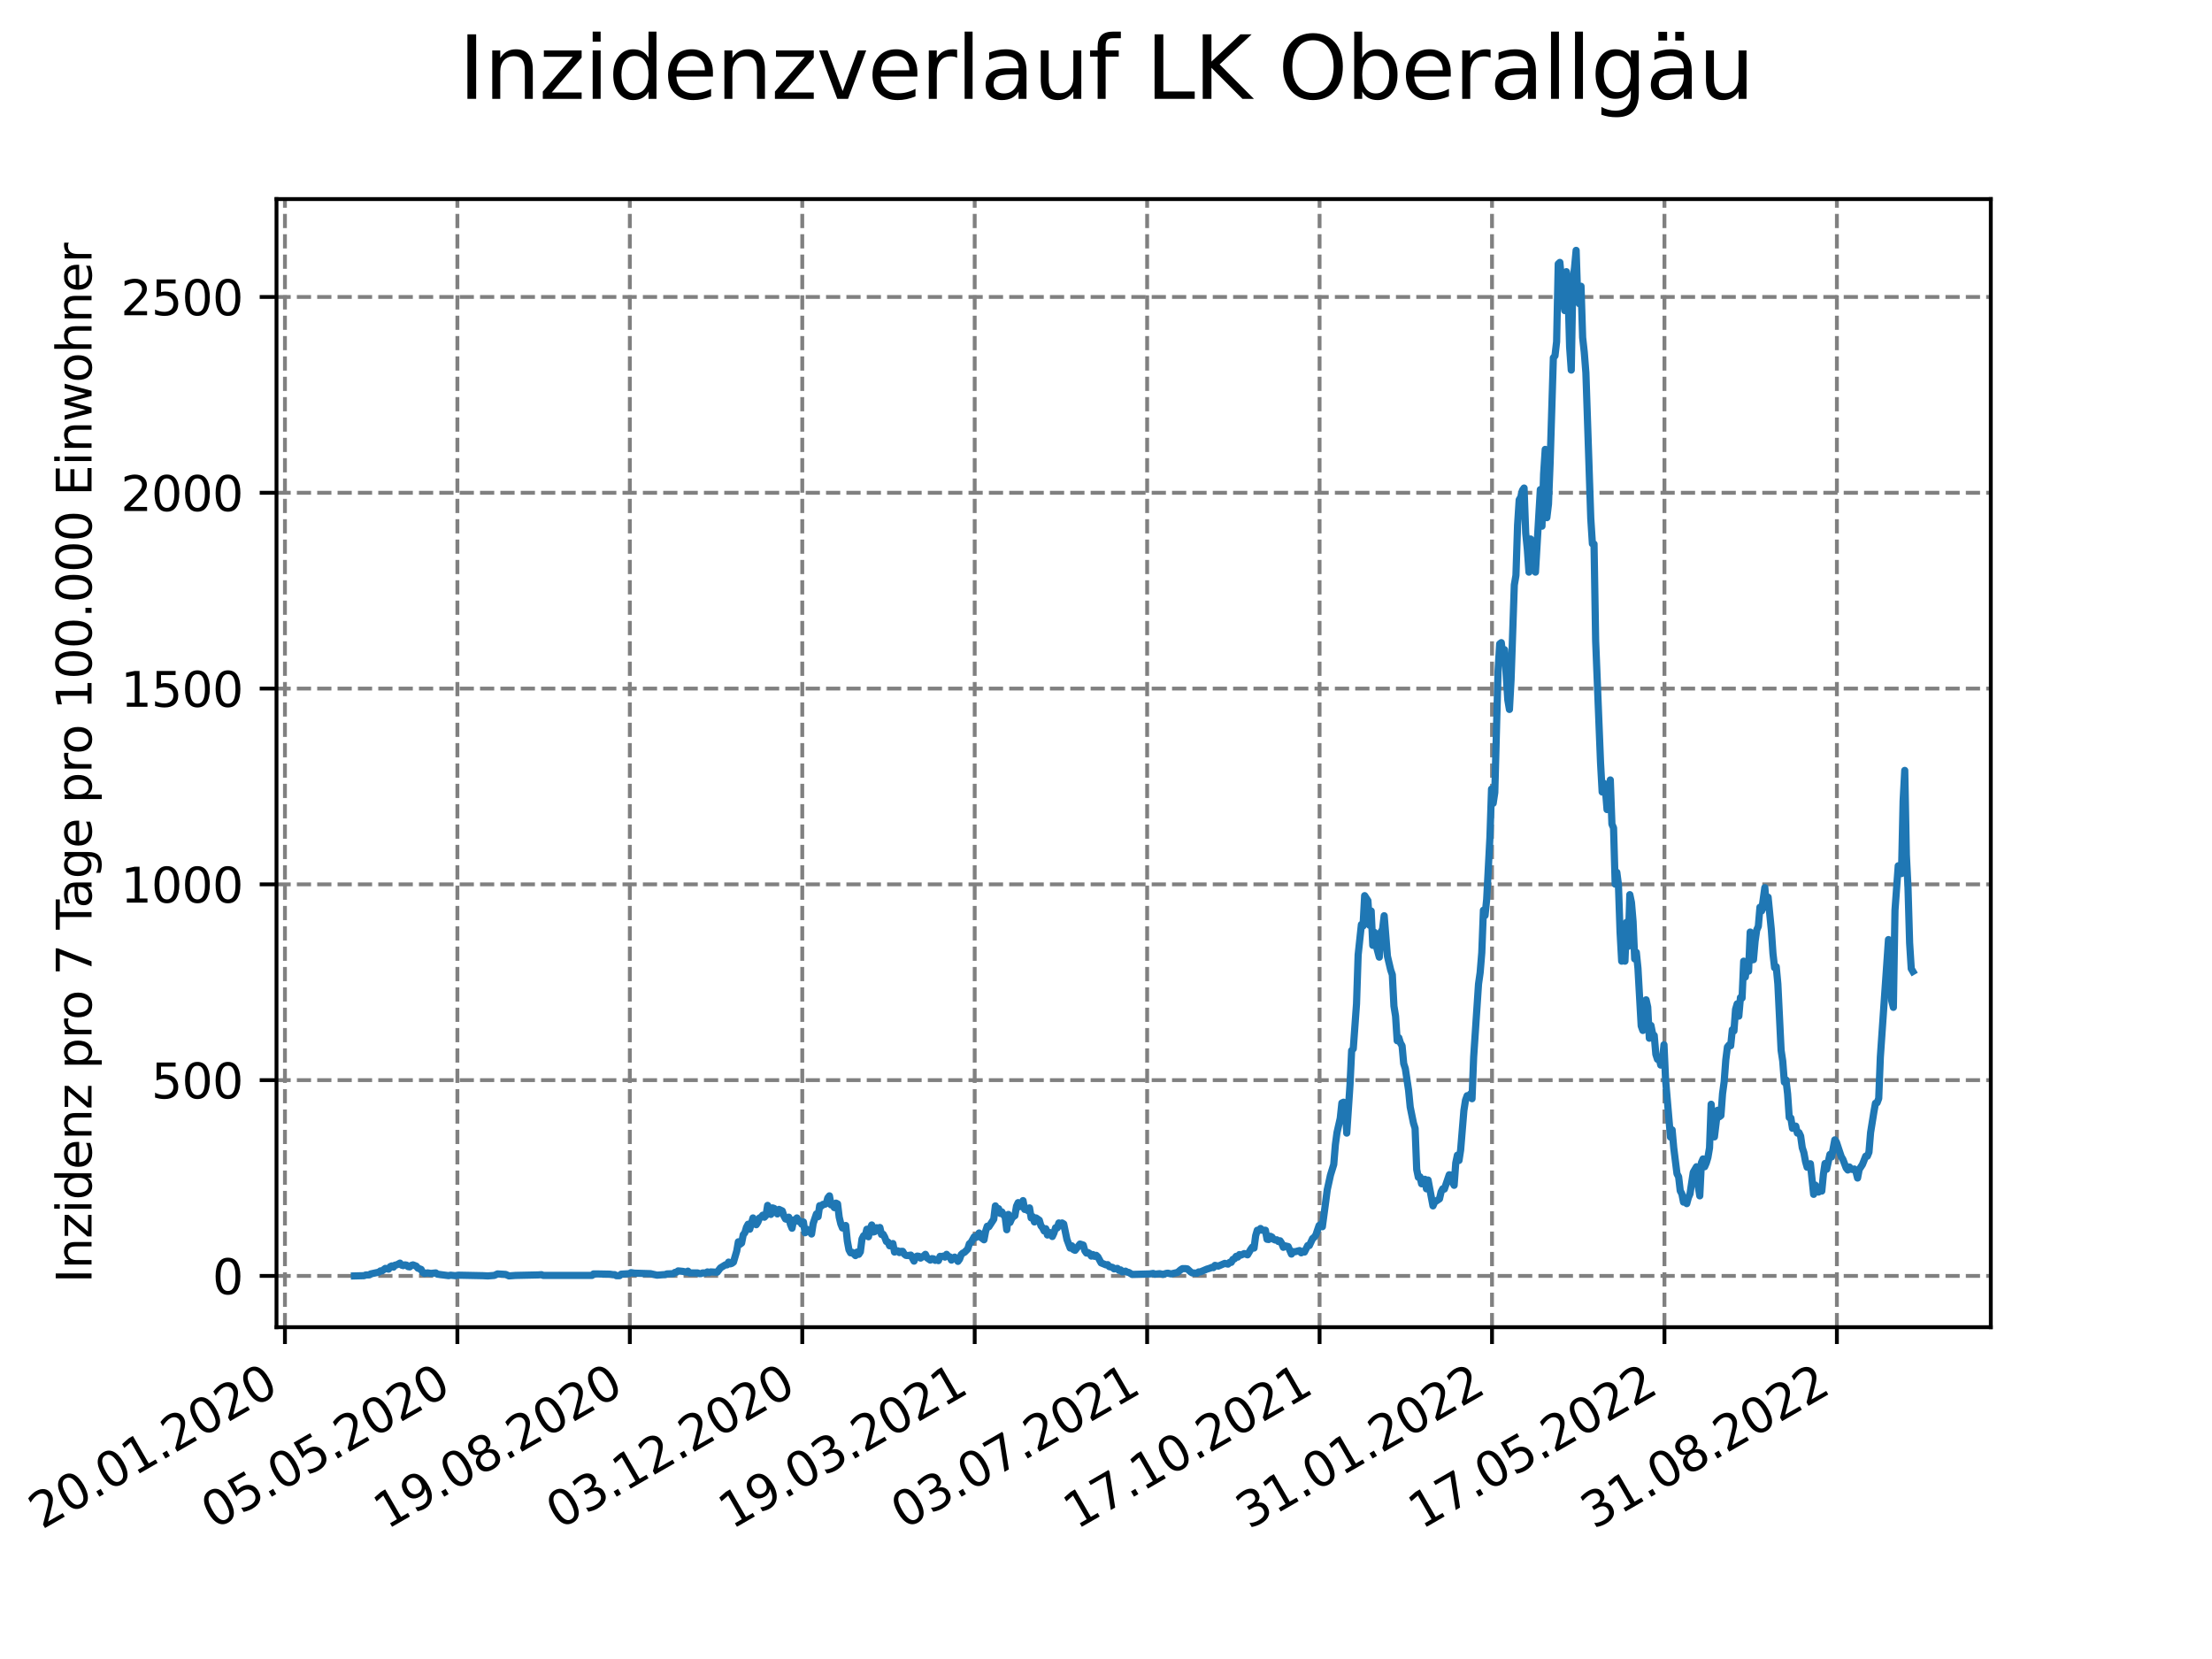 <?xml version="1.0" encoding="utf-8" standalone="no"?>
<!DOCTYPE svg PUBLIC "-//W3C//DTD SVG 1.1//EN"
  "http://www.w3.org/Graphics/SVG/1.1/DTD/svg11.dtd">
<svg xmlns:xlink="http://www.w3.org/1999/xlink" width="460.8pt" height="345.6pt" viewBox="0 0 460.8 345.6" xmlns="http://www.w3.org/2000/svg" version="1.1">
 <defs>
  <style type="text/css">*{stroke-linejoin: round; stroke-linecap: butt}</style>
 </defs>
 <g id="figure_1">
  <g id="patch_1">
   <path d="M 0 345.6 
L 460.8 345.6 
L 460.8 0 
L 0 0 
z
" style="fill: #ffffff"/>
  </g>
  <g id="axes_1">
   <g id="patch_2">
    <path d="M 57.6 276.48 
L 414.72 276.48 
L 414.72 41.472 
L 57.6 41.472 
z
" style="fill: #ffffff"/>
   </g>
   <g id="matplotlib.axis_1">
    <g id="xtick_1">
     <g id="line2d_1">
      <path d="M 59.359 276.48 
L 59.359 41.472 
" clip-path="url(#pd1a5f0c4fb)" style="fill: none; stroke-dasharray: 2.96,1.28; stroke-dashoffset: 0; stroke: #808080; stroke-width: 0.8"/>
     </g>
     <g id="line2d_2">
      <defs>
       <path id="mf4a4891303" d="M 0 0 
L 0 3.5 
" style="stroke: #000000; stroke-width: 0.8"/>
      </defs>
      <g>
       <use xlink:href="#mf4a4891303" x="59.359" y="276.48" style="stroke: #000000; stroke-width: 0.8"/>
      </g>
     </g>
     <g id="text_1">
      <!-- 20.01.2020 -->
      <g transform="translate(8.734 318.689) rotate(-30) scale(0.1 -0.1)">
       <defs>
        <path id="DejaVuSans-32" d="M 1228 531 
L 3431 531 
L 3431 0 
L 469 0 
L 469 531 
Q 828 903 1448 1529 
Q 2069 2156 2228 2338 
Q 2531 2678 2651 2914 
Q 2772 3150 2772 3378 
Q 2772 3750 2511 3984 
Q 2250 4219 1831 4219 
Q 1534 4219 1204 4116 
Q 875 4013 500 3803 
L 500 4441 
Q 881 4594 1212 4672 
Q 1544 4750 1819 4750 
Q 2544 4750 2975 4387 
Q 3406 4025 3406 3419 
Q 3406 3131 3298 2873 
Q 3191 2616 2906 2266 
Q 2828 2175 2409 1742 
Q 1991 1309 1228 531 
z
" transform="scale(0.016)"/>
        <path id="DejaVuSans-30" d="M 2034 4250 
Q 1547 4250 1301 3770 
Q 1056 3291 1056 2328 
Q 1056 1369 1301 889 
Q 1547 409 2034 409 
Q 2525 409 2770 889 
Q 3016 1369 3016 2328 
Q 3016 3291 2770 3770 
Q 2525 4250 2034 4250 
z
M 2034 4750 
Q 2819 4750 3233 4129 
Q 3647 3509 3647 2328 
Q 3647 1150 3233 529 
Q 2819 -91 2034 -91 
Q 1250 -91 836 529 
Q 422 1150 422 2328 
Q 422 3509 836 4129 
Q 1250 4750 2034 4750 
z
" transform="scale(0.016)"/>
        <path id="DejaVuSans-2e" d="M 684 794 
L 1344 794 
L 1344 0 
L 684 0 
L 684 794 
z
" transform="scale(0.016)"/>
        <path id="DejaVuSans-31" d="M 794 531 
L 1825 531 
L 1825 4091 
L 703 3866 
L 703 4441 
L 1819 4666 
L 2450 4666 
L 2450 531 
L 3481 531 
L 3481 0 
L 794 0 
L 794 531 
z
" transform="scale(0.016)"/>
       </defs>
       <use xlink:href="#DejaVuSans-32"/>
       <use xlink:href="#DejaVuSans-30" x="63.623"/>
       <use xlink:href="#DejaVuSans-2e" x="127.246"/>
       <use xlink:href="#DejaVuSans-30" x="159.033"/>
       <use xlink:href="#DejaVuSans-31" x="222.656"/>
       <use xlink:href="#DejaVuSans-2e" x="286.279"/>
       <use xlink:href="#DejaVuSans-32" x="318.066"/>
       <use xlink:href="#DejaVuSans-30" x="381.689"/>
       <use xlink:href="#DejaVuSans-32" x="445.312"/>
       <use xlink:href="#DejaVuSans-30" x="508.936"/>
      </g>
     </g>
    </g>
    <g id="xtick_2">
     <g id="line2d_3">
      <path d="M 95.282 276.48 
L 95.282 41.472 
" clip-path="url(#pd1a5f0c4fb)" style="fill: none; stroke-dasharray: 2.96,1.28; stroke-dashoffset: 0; stroke: #808080; stroke-width: 0.8"/>
     </g>
     <g id="line2d_4">
      <g>
       <use xlink:href="#mf4a4891303" x="95.282" y="276.48" style="stroke: #000000; stroke-width: 0.8"/>
      </g>
     </g>
     <g id="text_2">
      <!-- 05.05.2020 -->
      <g transform="translate(44.656 318.689) rotate(-30) scale(0.1 -0.1)">
       <defs>
        <path id="DejaVuSans-35" d="M 691 4666 
L 3169 4666 
L 3169 4134 
L 1269 4134 
L 1269 2991 
Q 1406 3038 1543 3061 
Q 1681 3084 1819 3084 
Q 2600 3084 3056 2656 
Q 3513 2228 3513 1497 
Q 3513 744 3044 326 
Q 2575 -91 1722 -91 
Q 1428 -91 1123 -41 
Q 819 9 494 109 
L 494 744 
Q 775 591 1075 516 
Q 1375 441 1709 441 
Q 2250 441 2565 725 
Q 2881 1009 2881 1497 
Q 2881 1984 2565 2268 
Q 2250 2553 1709 2553 
Q 1456 2553 1204 2497 
Q 953 2441 691 2322 
L 691 4666 
z
" transform="scale(0.016)"/>
       </defs>
       <use xlink:href="#DejaVuSans-30"/>
       <use xlink:href="#DejaVuSans-35" x="63.623"/>
       <use xlink:href="#DejaVuSans-2e" x="127.246"/>
       <use xlink:href="#DejaVuSans-30" x="159.033"/>
       <use xlink:href="#DejaVuSans-35" x="222.656"/>
       <use xlink:href="#DejaVuSans-2e" x="286.279"/>
       <use xlink:href="#DejaVuSans-32" x="318.066"/>
       <use xlink:href="#DejaVuSans-30" x="381.689"/>
       <use xlink:href="#DejaVuSans-32" x="445.312"/>
       <use xlink:href="#DejaVuSans-30" x="508.936"/>
      </g>
     </g>
    </g>
    <g id="xtick_3">
     <g id="line2d_5">
      <path d="M 131.204 276.48 
L 131.204 41.472 
" clip-path="url(#pd1a5f0c4fb)" style="fill: none; stroke-dasharray: 2.96,1.28; stroke-dashoffset: 0; stroke: #808080; stroke-width: 0.8"/>
     </g>
     <g id="line2d_6">
      <g>
       <use xlink:href="#mf4a4891303" x="131.204" y="276.48" style="stroke: #000000; stroke-width: 0.8"/>
      </g>
     </g>
     <g id="text_3">
      <!-- 19.08.2020 -->
      <g transform="translate(80.578 318.689) rotate(-30) scale(0.1 -0.1)">
       <defs>
        <path id="DejaVuSans-39" d="M 703 97 
L 703 672 
Q 941 559 1184 500 
Q 1428 441 1663 441 
Q 2288 441 2617 861 
Q 2947 1281 2994 2138 
Q 2813 1869 2534 1725 
Q 2256 1581 1919 1581 
Q 1219 1581 811 2004 
Q 403 2428 403 3163 
Q 403 3881 828 4315 
Q 1253 4750 1959 4750 
Q 2769 4750 3195 4129 
Q 3622 3509 3622 2328 
Q 3622 1225 3098 567 
Q 2575 -91 1691 -91 
Q 1453 -91 1209 -44 
Q 966 3 703 97 
z
M 1959 2075 
Q 2384 2075 2632 2365 
Q 2881 2656 2881 3163 
Q 2881 3666 2632 3958 
Q 2384 4250 1959 4250 
Q 1534 4250 1286 3958 
Q 1038 3666 1038 3163 
Q 1038 2656 1286 2365 
Q 1534 2075 1959 2075 
z
" transform="scale(0.016)"/>
        <path id="DejaVuSans-38" d="M 2034 2216 
Q 1584 2216 1326 1975 
Q 1069 1734 1069 1313 
Q 1069 891 1326 650 
Q 1584 409 2034 409 
Q 2484 409 2743 651 
Q 3003 894 3003 1313 
Q 3003 1734 2745 1975 
Q 2488 2216 2034 2216 
z
M 1403 2484 
Q 997 2584 770 2862 
Q 544 3141 544 3541 
Q 544 4100 942 4425 
Q 1341 4750 2034 4750 
Q 2731 4750 3128 4425 
Q 3525 4100 3525 3541 
Q 3525 3141 3298 2862 
Q 3072 2584 2669 2484 
Q 3125 2378 3379 2068 
Q 3634 1759 3634 1313 
Q 3634 634 3220 271 
Q 2806 -91 2034 -91 
Q 1263 -91 848 271 
Q 434 634 434 1313 
Q 434 1759 690 2068 
Q 947 2378 1403 2484 
z
M 1172 3481 
Q 1172 3119 1398 2916 
Q 1625 2713 2034 2713 
Q 2441 2713 2670 2916 
Q 2900 3119 2900 3481 
Q 2900 3844 2670 4047 
Q 2441 4250 2034 4250 
Q 1625 4250 1398 4047 
Q 1172 3844 1172 3481 
z
" transform="scale(0.016)"/>
       </defs>
       <use xlink:href="#DejaVuSans-31"/>
       <use xlink:href="#DejaVuSans-39" x="63.623"/>
       <use xlink:href="#DejaVuSans-2e" x="127.246"/>
       <use xlink:href="#DejaVuSans-30" x="159.033"/>
       <use xlink:href="#DejaVuSans-38" x="222.656"/>
       <use xlink:href="#DejaVuSans-2e" x="286.279"/>
       <use xlink:href="#DejaVuSans-32" x="318.066"/>
       <use xlink:href="#DejaVuSans-30" x="381.689"/>
       <use xlink:href="#DejaVuSans-32" x="445.312"/>
       <use xlink:href="#DejaVuSans-30" x="508.936"/>
      </g>
     </g>
    </g>
    <g id="xtick_4">
     <g id="line2d_7">
      <path d="M 167.126 276.48 
L 167.126 41.472 
" clip-path="url(#pd1a5f0c4fb)" style="fill: none; stroke-dasharray: 2.96,1.28; stroke-dashoffset: 0; stroke: #808080; stroke-width: 0.8"/>
     </g>
     <g id="line2d_8">
      <g>
       <use xlink:href="#mf4a4891303" x="167.126" y="276.48" style="stroke: #000000; stroke-width: 0.8"/>
      </g>
     </g>
     <g id="text_4">
      <!-- 03.12.2020 -->
      <g transform="translate(116.501 318.689) rotate(-30) scale(0.1 -0.1)">
       <defs>
        <path id="DejaVuSans-33" d="M 2597 2516 
Q 3050 2419 3304 2112 
Q 3559 1806 3559 1356 
Q 3559 666 3084 287 
Q 2609 -91 1734 -91 
Q 1441 -91 1130 -33 
Q 819 25 488 141 
L 488 750 
Q 750 597 1062 519 
Q 1375 441 1716 441 
Q 2309 441 2620 675 
Q 2931 909 2931 1356 
Q 2931 1769 2642 2001 
Q 2353 2234 1838 2234 
L 1294 2234 
L 1294 2753 
L 1863 2753 
Q 2328 2753 2575 2939 
Q 2822 3125 2822 3475 
Q 2822 3834 2567 4026 
Q 2313 4219 1838 4219 
Q 1578 4219 1281 4162 
Q 984 4106 628 3988 
L 628 4550 
Q 988 4650 1302 4700 
Q 1616 4750 1894 4750 
Q 2613 4750 3031 4423 
Q 3450 4097 3450 3541 
Q 3450 3153 3228 2886 
Q 3006 2619 2597 2516 
z
" transform="scale(0.016)"/>
       </defs>
       <use xlink:href="#DejaVuSans-30"/>
       <use xlink:href="#DejaVuSans-33" x="63.623"/>
       <use xlink:href="#DejaVuSans-2e" x="127.246"/>
       <use xlink:href="#DejaVuSans-31" x="159.033"/>
       <use xlink:href="#DejaVuSans-32" x="222.656"/>
       <use xlink:href="#DejaVuSans-2e" x="286.279"/>
       <use xlink:href="#DejaVuSans-32" x="318.066"/>
       <use xlink:href="#DejaVuSans-30" x="381.689"/>
       <use xlink:href="#DejaVuSans-32" x="445.312"/>
       <use xlink:href="#DejaVuSans-30" x="508.936"/>
      </g>
     </g>
    </g>
    <g id="xtick_5">
     <g id="line2d_9">
      <path d="M 203.048 276.48 
L 203.048 41.472 
" clip-path="url(#pd1a5f0c4fb)" style="fill: none; stroke-dasharray: 2.96,1.28; stroke-dashoffset: 0; stroke: #808080; stroke-width: 0.8"/>
     </g>
     <g id="line2d_10">
      <g>
       <use xlink:href="#mf4a4891303" x="203.048" y="276.48" style="stroke: #000000; stroke-width: 0.8"/>
      </g>
     </g>
     <g id="text_5">
      <!-- 19.03.2021 -->
      <g transform="translate(152.423 318.689) rotate(-30) scale(0.1 -0.1)">
       <use xlink:href="#DejaVuSans-31"/>
       <use xlink:href="#DejaVuSans-39" x="63.623"/>
       <use xlink:href="#DejaVuSans-2e" x="127.246"/>
       <use xlink:href="#DejaVuSans-30" x="159.033"/>
       <use xlink:href="#DejaVuSans-33" x="222.656"/>
       <use xlink:href="#DejaVuSans-2e" x="286.279"/>
       <use xlink:href="#DejaVuSans-32" x="318.066"/>
       <use xlink:href="#DejaVuSans-30" x="381.689"/>
       <use xlink:href="#DejaVuSans-32" x="445.312"/>
       <use xlink:href="#DejaVuSans-31" x="508.936"/>
      </g>
     </g>
    </g>
    <g id="xtick_6">
     <g id="line2d_11">
      <path d="M 238.97 276.48 
L 238.97 41.472 
" clip-path="url(#pd1a5f0c4fb)" style="fill: none; stroke-dasharray: 2.96,1.28; stroke-dashoffset: 0; stroke: #808080; stroke-width: 0.8"/>
     </g>
     <g id="line2d_12">
      <g>
       <use xlink:href="#mf4a4891303" x="238.97" y="276.48" style="stroke: #000000; stroke-width: 0.8"/>
      </g>
     </g>
     <g id="text_6">
      <!-- 03.07.2021 -->
      <g transform="translate(188.345 318.689) rotate(-30) scale(0.1 -0.1)">
       <defs>
        <path id="DejaVuSans-37" d="M 525 4666 
L 3525 4666 
L 3525 4397 
L 1831 0 
L 1172 0 
L 2766 4134 
L 525 4134 
L 525 4666 
z
" transform="scale(0.016)"/>
       </defs>
       <use xlink:href="#DejaVuSans-30"/>
       <use xlink:href="#DejaVuSans-33" x="63.623"/>
       <use xlink:href="#DejaVuSans-2e" x="127.246"/>
       <use xlink:href="#DejaVuSans-30" x="159.033"/>
       <use xlink:href="#DejaVuSans-37" x="222.656"/>
       <use xlink:href="#DejaVuSans-2e" x="286.279"/>
       <use xlink:href="#DejaVuSans-32" x="318.066"/>
       <use xlink:href="#DejaVuSans-30" x="381.689"/>
       <use xlink:href="#DejaVuSans-32" x="445.312"/>
       <use xlink:href="#DejaVuSans-31" x="508.936"/>
      </g>
     </g>
    </g>
    <g id="xtick_7">
     <g id="line2d_13">
      <path d="M 274.892 276.48 
L 274.892 41.472 
" clip-path="url(#pd1a5f0c4fb)" style="fill: none; stroke-dasharray: 2.96,1.28; stroke-dashoffset: 0; stroke: #808080; stroke-width: 0.8"/>
     </g>
     <g id="line2d_14">
      <g>
       <use xlink:href="#mf4a4891303" x="274.892" y="276.48" style="stroke: #000000; stroke-width: 0.8"/>
      </g>
     </g>
     <g id="text_7">
      <!-- 17.10.2021 -->
      <g transform="translate(224.267 318.689) rotate(-30) scale(0.1 -0.1)">
       <use xlink:href="#DejaVuSans-31"/>
       <use xlink:href="#DejaVuSans-37" x="63.623"/>
       <use xlink:href="#DejaVuSans-2e" x="127.246"/>
       <use xlink:href="#DejaVuSans-31" x="159.033"/>
       <use xlink:href="#DejaVuSans-30" x="222.656"/>
       <use xlink:href="#DejaVuSans-2e" x="286.279"/>
       <use xlink:href="#DejaVuSans-32" x="318.066"/>
       <use xlink:href="#DejaVuSans-30" x="381.689"/>
       <use xlink:href="#DejaVuSans-32" x="445.312"/>
       <use xlink:href="#DejaVuSans-31" x="508.936"/>
      </g>
     </g>
    </g>
    <g id="xtick_8">
     <g id="line2d_15">
      <path d="M 310.814 276.48 
L 310.814 41.472 
" clip-path="url(#pd1a5f0c4fb)" style="fill: none; stroke-dasharray: 2.96,1.28; stroke-dashoffset: 0; stroke: #808080; stroke-width: 0.8"/>
     </g>
     <g id="line2d_16">
      <g>
       <use xlink:href="#mf4a4891303" x="310.814" y="276.48" style="stroke: #000000; stroke-width: 0.8"/>
      </g>
     </g>
     <g id="text_8">
      <!-- 31.01.2022 -->
      <g transform="translate(260.189 318.689) rotate(-30) scale(0.1 -0.1)">
       <use xlink:href="#DejaVuSans-33"/>
       <use xlink:href="#DejaVuSans-31" x="63.623"/>
       <use xlink:href="#DejaVuSans-2e" x="127.246"/>
       <use xlink:href="#DejaVuSans-30" x="159.033"/>
       <use xlink:href="#DejaVuSans-31" x="222.656"/>
       <use xlink:href="#DejaVuSans-2e" x="286.279"/>
       <use xlink:href="#DejaVuSans-32" x="318.066"/>
       <use xlink:href="#DejaVuSans-30" x="381.689"/>
       <use xlink:href="#DejaVuSans-32" x="445.312"/>
       <use xlink:href="#DejaVuSans-32" x="508.936"/>
      </g>
     </g>
    </g>
    <g id="xtick_9">
     <g id="line2d_17">
      <path d="M 346.736 276.48 
L 346.736 41.472 
" clip-path="url(#pd1a5f0c4fb)" style="fill: none; stroke-dasharray: 2.96,1.28; stroke-dashoffset: 0; stroke: #808080; stroke-width: 0.8"/>
     </g>
     <g id="line2d_18">
      <g>
       <use xlink:href="#mf4a4891303" x="346.736" y="276.48" style="stroke: #000000; stroke-width: 0.8"/>
      </g>
     </g>
     <g id="text_9">
      <!-- 17.05.2022 -->
      <g transform="translate(296.111 318.689) rotate(-30) scale(0.1 -0.1)">
       <use xlink:href="#DejaVuSans-31"/>
       <use xlink:href="#DejaVuSans-37" x="63.623"/>
       <use xlink:href="#DejaVuSans-2e" x="127.246"/>
       <use xlink:href="#DejaVuSans-30" x="159.033"/>
       <use xlink:href="#DejaVuSans-35" x="222.656"/>
       <use xlink:href="#DejaVuSans-2e" x="286.279"/>
       <use xlink:href="#DejaVuSans-32" x="318.066"/>
       <use xlink:href="#DejaVuSans-30" x="381.689"/>
       <use xlink:href="#DejaVuSans-32" x="445.312"/>
       <use xlink:href="#DejaVuSans-32" x="508.936"/>
      </g>
     </g>
    </g>
    <g id="xtick_10">
     <g id="line2d_19">
      <path d="M 382.658 276.48 
L 382.658 41.472 
" clip-path="url(#pd1a5f0c4fb)" style="fill: none; stroke-dasharray: 2.96,1.28; stroke-dashoffset: 0; stroke: #808080; stroke-width: 0.8"/>
     </g>
     <g id="line2d_20">
      <g>
       <use xlink:href="#mf4a4891303" x="382.658" y="276.48" style="stroke: #000000; stroke-width: 0.8"/>
      </g>
     </g>
     <g id="text_10">
      <!-- 31.08.2022 -->
      <g transform="translate(332.033 318.689) rotate(-30) scale(0.1 -0.1)">
       <use xlink:href="#DejaVuSans-33"/>
       <use xlink:href="#DejaVuSans-31" x="63.623"/>
       <use xlink:href="#DejaVuSans-2e" x="127.246"/>
       <use xlink:href="#DejaVuSans-30" x="159.033"/>
       <use xlink:href="#DejaVuSans-38" x="222.656"/>
       <use xlink:href="#DejaVuSans-2e" x="286.279"/>
       <use xlink:href="#DejaVuSans-32" x="318.066"/>
       <use xlink:href="#DejaVuSans-30" x="381.689"/>
       <use xlink:href="#DejaVuSans-32" x="445.312"/>
       <use xlink:href="#DejaVuSans-32" x="508.936"/>
      </g>
     </g>
    </g>
   </g>
   <g id="matplotlib.axis_2">
    <g id="ytick_1">
     <g id="line2d_21">
      <path d="M 57.6 265.798 
L 414.72 265.798 
" clip-path="url(#pd1a5f0c4fb)" style="fill: none; stroke-dasharray: 2.96,1.28; stroke-dashoffset: 0; stroke: #808080; stroke-width: 0.8"/>
     </g>
     <g id="line2d_22">
      <defs>
       <path id="m0db01fbaff" d="M 0 0 
L -3.5 0 
" style="stroke: #000000; stroke-width: 0.8"/>
      </defs>
      <g>
       <use xlink:href="#m0db01fbaff" x="57.6" y="265.798" style="stroke: #000000; stroke-width: 0.8"/>
      </g>
     </g>
     <g id="text_11">
      <!-- 0 -->
      <g transform="translate(44.237 269.597) scale(0.1 -0.1)">
       <use xlink:href="#DejaVuSans-30"/>
      </g>
     </g>
    </g>
    <g id="ytick_2">
     <g id="line2d_23">
      <path d="M 57.6 225.012 
L 414.72 225.012 
" clip-path="url(#pd1a5f0c4fb)" style="fill: none; stroke-dasharray: 2.96,1.28; stroke-dashoffset: 0; stroke: #808080; stroke-width: 0.8"/>
     </g>
     <g id="line2d_24">
      <g>
       <use xlink:href="#m0db01fbaff" x="57.6" y="225.012" style="stroke: #000000; stroke-width: 0.8"/>
      </g>
     </g>
     <g id="text_12">
      <!-- 500 -->
      <g transform="translate(31.512 228.811) scale(0.1 -0.1)">
       <use xlink:href="#DejaVuSans-35"/>
       <use xlink:href="#DejaVuSans-30" x="63.623"/>
       <use xlink:href="#DejaVuSans-30" x="127.246"/>
      </g>
     </g>
    </g>
    <g id="ytick_3">
     <g id="line2d_25">
      <path d="M 57.6 184.226 
L 414.72 184.226 
" clip-path="url(#pd1a5f0c4fb)" style="fill: none; stroke-dasharray: 2.96,1.28; stroke-dashoffset: 0; stroke: #808080; stroke-width: 0.8"/>
     </g>
     <g id="line2d_26">
      <g>
       <use xlink:href="#m0db01fbaff" x="57.6" y="184.226" style="stroke: #000000; stroke-width: 0.8"/>
      </g>
     </g>
     <g id="text_13">
      <!-- 1000 -->
      <g transform="translate(25.15 188.026) scale(0.1 -0.1)">
       <use xlink:href="#DejaVuSans-31"/>
       <use xlink:href="#DejaVuSans-30" x="63.623"/>
       <use xlink:href="#DejaVuSans-30" x="127.246"/>
       <use xlink:href="#DejaVuSans-30" x="190.869"/>
      </g>
     </g>
    </g>
    <g id="ytick_4">
     <g id="line2d_27">
      <path d="M 57.6 143.441 
L 414.72 143.441 
" clip-path="url(#pd1a5f0c4fb)" style="fill: none; stroke-dasharray: 2.96,1.28; stroke-dashoffset: 0; stroke: #808080; stroke-width: 0.8"/>
     </g>
     <g id="line2d_28">
      <g>
       <use xlink:href="#m0db01fbaff" x="57.6" y="143.441" style="stroke: #000000; stroke-width: 0.8"/>
      </g>
     </g>
     <g id="text_14">
      <!-- 1500 -->
      <g transform="translate(25.15 147.24) scale(0.1 -0.1)">
       <use xlink:href="#DejaVuSans-31"/>
       <use xlink:href="#DejaVuSans-35" x="63.623"/>
       <use xlink:href="#DejaVuSans-30" x="127.246"/>
       <use xlink:href="#DejaVuSans-30" x="190.869"/>
      </g>
     </g>
    </g>
    <g id="ytick_5">
     <g id="line2d_29">
      <path d="M 57.6 102.655 
L 414.72 102.655 
" clip-path="url(#pd1a5f0c4fb)" style="fill: none; stroke-dasharray: 2.96,1.28; stroke-dashoffset: 0; stroke: #808080; stroke-width: 0.8"/>
     </g>
     <g id="line2d_30">
      <g>
       <use xlink:href="#m0db01fbaff" x="57.6" y="102.655" style="stroke: #000000; stroke-width: 0.8"/>
      </g>
     </g>
     <g id="text_15">
      <!-- 2000 -->
      <g transform="translate(25.15 106.454) scale(0.1 -0.1)">
       <use xlink:href="#DejaVuSans-32"/>
       <use xlink:href="#DejaVuSans-30" x="63.623"/>
       <use xlink:href="#DejaVuSans-30" x="127.246"/>
       <use xlink:href="#DejaVuSans-30" x="190.869"/>
      </g>
     </g>
    </g>
    <g id="ytick_6">
     <g id="line2d_31">
      <path d="M 57.6 61.869 
L 414.72 61.869 
" clip-path="url(#pd1a5f0c4fb)" style="fill: none; stroke-dasharray: 2.96,1.28; stroke-dashoffset: 0; stroke: #808080; stroke-width: 0.8"/>
     </g>
     <g id="line2d_32">
      <g>
       <use xlink:href="#m0db01fbaff" x="57.6" y="61.869" style="stroke: #000000; stroke-width: 0.8"/>
      </g>
     </g>
     <g id="text_16">
      <!-- 2500 -->
      <g transform="translate(25.15 65.668) scale(0.1 -0.1)">
       <use xlink:href="#DejaVuSans-32"/>
       <use xlink:href="#DejaVuSans-35" x="63.623"/>
       <use xlink:href="#DejaVuSans-30" x="127.246"/>
       <use xlink:href="#DejaVuSans-30" x="190.869"/>
      </g>
     </g>
    </g>
    <g id="text_17">
     <!-- Inzidenz pro 7 Tage pro 100.000 Einwohner -->
     <g transform="translate(19.07 267.301) rotate(-90) scale(0.1 -0.1)">
      <defs>
       <path id="DejaVuSans-49" d="M 628 4666 
L 1259 4666 
L 1259 0 
L 628 0 
L 628 4666 
z
" transform="scale(0.016)"/>
       <path id="DejaVuSans-6e" d="M 3513 2113 
L 3513 0 
L 2938 0 
L 2938 2094 
Q 2938 2591 2744 2837 
Q 2550 3084 2163 3084 
Q 1697 3084 1428 2787 
Q 1159 2491 1159 1978 
L 1159 0 
L 581 0 
L 581 3500 
L 1159 3500 
L 1159 2956 
Q 1366 3272 1645 3428 
Q 1925 3584 2291 3584 
Q 2894 3584 3203 3211 
Q 3513 2838 3513 2113 
z
" transform="scale(0.016)"/>
       <path id="DejaVuSans-7a" d="M 353 3500 
L 3084 3500 
L 3084 2975 
L 922 459 
L 3084 459 
L 3084 0 
L 275 0 
L 275 525 
L 2438 3041 
L 353 3041 
L 353 3500 
z
" transform="scale(0.016)"/>
       <path id="DejaVuSans-69" d="M 603 3500 
L 1178 3500 
L 1178 0 
L 603 0 
L 603 3500 
z
M 603 4863 
L 1178 4863 
L 1178 4134 
L 603 4134 
L 603 4863 
z
" transform="scale(0.016)"/>
       <path id="DejaVuSans-64" d="M 2906 2969 
L 2906 4863 
L 3481 4863 
L 3481 0 
L 2906 0 
L 2906 525 
Q 2725 213 2448 61 
Q 2172 -91 1784 -91 
Q 1150 -91 751 415 
Q 353 922 353 1747 
Q 353 2572 751 3078 
Q 1150 3584 1784 3584 
Q 2172 3584 2448 3432 
Q 2725 3281 2906 2969 
z
M 947 1747 
Q 947 1113 1208 752 
Q 1469 391 1925 391 
Q 2381 391 2643 752 
Q 2906 1113 2906 1747 
Q 2906 2381 2643 2742 
Q 2381 3103 1925 3103 
Q 1469 3103 1208 2742 
Q 947 2381 947 1747 
z
" transform="scale(0.016)"/>
       <path id="DejaVuSans-65" d="M 3597 1894 
L 3597 1613 
L 953 1613 
Q 991 1019 1311 708 
Q 1631 397 2203 397 
Q 2534 397 2845 478 
Q 3156 559 3463 722 
L 3463 178 
Q 3153 47 2828 -22 
Q 2503 -91 2169 -91 
Q 1331 -91 842 396 
Q 353 884 353 1716 
Q 353 2575 817 3079 
Q 1281 3584 2069 3584 
Q 2775 3584 3186 3129 
Q 3597 2675 3597 1894 
z
M 3022 2063 
Q 3016 2534 2758 2815 
Q 2500 3097 2075 3097 
Q 1594 3097 1305 2825 
Q 1016 2553 972 2059 
L 3022 2063 
z
" transform="scale(0.016)"/>
       <path id="DejaVuSans-20" transform="scale(0.016)"/>
       <path id="DejaVuSans-70" d="M 1159 525 
L 1159 -1331 
L 581 -1331 
L 581 3500 
L 1159 3500 
L 1159 2969 
Q 1341 3281 1617 3432 
Q 1894 3584 2278 3584 
Q 2916 3584 3314 3078 
Q 3713 2572 3713 1747 
Q 3713 922 3314 415 
Q 2916 -91 2278 -91 
Q 1894 -91 1617 61 
Q 1341 213 1159 525 
z
M 3116 1747 
Q 3116 2381 2855 2742 
Q 2594 3103 2138 3103 
Q 1681 3103 1420 2742 
Q 1159 2381 1159 1747 
Q 1159 1113 1420 752 
Q 1681 391 2138 391 
Q 2594 391 2855 752 
Q 3116 1113 3116 1747 
z
" transform="scale(0.016)"/>
       <path id="DejaVuSans-72" d="M 2631 2963 
Q 2534 3019 2420 3045 
Q 2306 3072 2169 3072 
Q 1681 3072 1420 2755 
Q 1159 2438 1159 1844 
L 1159 0 
L 581 0 
L 581 3500 
L 1159 3500 
L 1159 2956 
Q 1341 3275 1631 3429 
Q 1922 3584 2338 3584 
Q 2397 3584 2469 3576 
Q 2541 3569 2628 3553 
L 2631 2963 
z
" transform="scale(0.016)"/>
       <path id="DejaVuSans-6f" d="M 1959 3097 
Q 1497 3097 1228 2736 
Q 959 2375 959 1747 
Q 959 1119 1226 758 
Q 1494 397 1959 397 
Q 2419 397 2687 759 
Q 2956 1122 2956 1747 
Q 2956 2369 2687 2733 
Q 2419 3097 1959 3097 
z
M 1959 3584 
Q 2709 3584 3137 3096 
Q 3566 2609 3566 1747 
Q 3566 888 3137 398 
Q 2709 -91 1959 -91 
Q 1206 -91 779 398 
Q 353 888 353 1747 
Q 353 2609 779 3096 
Q 1206 3584 1959 3584 
z
" transform="scale(0.016)"/>
       <path id="DejaVuSans-54" d="M -19 4666 
L 3928 4666 
L 3928 4134 
L 2272 4134 
L 2272 0 
L 1638 0 
L 1638 4134 
L -19 4134 
L -19 4666 
z
" transform="scale(0.016)"/>
       <path id="DejaVuSans-61" d="M 2194 1759 
Q 1497 1759 1228 1600 
Q 959 1441 959 1056 
Q 959 750 1161 570 
Q 1363 391 1709 391 
Q 2188 391 2477 730 
Q 2766 1069 2766 1631 
L 2766 1759 
L 2194 1759 
z
M 3341 1997 
L 3341 0 
L 2766 0 
L 2766 531 
Q 2569 213 2275 61 
Q 1981 -91 1556 -91 
Q 1019 -91 701 211 
Q 384 513 384 1019 
Q 384 1609 779 1909 
Q 1175 2209 1959 2209 
L 2766 2209 
L 2766 2266 
Q 2766 2663 2505 2880 
Q 2244 3097 1772 3097 
Q 1472 3097 1187 3025 
Q 903 2953 641 2809 
L 641 3341 
Q 956 3463 1253 3523 
Q 1550 3584 1831 3584 
Q 2591 3584 2966 3190 
Q 3341 2797 3341 1997 
z
" transform="scale(0.016)"/>
       <path id="DejaVuSans-67" d="M 2906 1791 
Q 2906 2416 2648 2759 
Q 2391 3103 1925 3103 
Q 1463 3103 1205 2759 
Q 947 2416 947 1791 
Q 947 1169 1205 825 
Q 1463 481 1925 481 
Q 2391 481 2648 825 
Q 2906 1169 2906 1791 
z
M 3481 434 
Q 3481 -459 3084 -895 
Q 2688 -1331 1869 -1331 
Q 1566 -1331 1297 -1286 
Q 1028 -1241 775 -1147 
L 775 -588 
Q 1028 -725 1275 -790 
Q 1522 -856 1778 -856 
Q 2344 -856 2625 -561 
Q 2906 -266 2906 331 
L 2906 616 
Q 2728 306 2450 153 
Q 2172 0 1784 0 
Q 1141 0 747 490 
Q 353 981 353 1791 
Q 353 2603 747 3093 
Q 1141 3584 1784 3584 
Q 2172 3584 2450 3431 
Q 2728 3278 2906 2969 
L 2906 3500 
L 3481 3500 
L 3481 434 
z
" transform="scale(0.016)"/>
       <path id="DejaVuSans-45" d="M 628 4666 
L 3578 4666 
L 3578 4134 
L 1259 4134 
L 1259 2753 
L 3481 2753 
L 3481 2222 
L 1259 2222 
L 1259 531 
L 3634 531 
L 3634 0 
L 628 0 
L 628 4666 
z
" transform="scale(0.016)"/>
       <path id="DejaVuSans-77" d="M 269 3500 
L 844 3500 
L 1563 769 
L 2278 3500 
L 2956 3500 
L 3675 769 
L 4391 3500 
L 4966 3500 
L 4050 0 
L 3372 0 
L 2619 2869 
L 1863 0 
L 1184 0 
L 269 3500 
z
" transform="scale(0.016)"/>
       <path id="DejaVuSans-68" d="M 3513 2113 
L 3513 0 
L 2938 0 
L 2938 2094 
Q 2938 2591 2744 2837 
Q 2550 3084 2163 3084 
Q 1697 3084 1428 2787 
Q 1159 2491 1159 1978 
L 1159 0 
L 581 0 
L 581 4863 
L 1159 4863 
L 1159 2956 
Q 1366 3272 1645 3428 
Q 1925 3584 2291 3584 
Q 2894 3584 3203 3211 
Q 3513 2838 3513 2113 
z
" transform="scale(0.016)"/>
      </defs>
      <use xlink:href="#DejaVuSans-49"/>
      <use xlink:href="#DejaVuSans-6e" x="29.492"/>
      <use xlink:href="#DejaVuSans-7a" x="92.871"/>
      <use xlink:href="#DejaVuSans-69" x="145.361"/>
      <use xlink:href="#DejaVuSans-64" x="173.145"/>
      <use xlink:href="#DejaVuSans-65" x="236.621"/>
      <use xlink:href="#DejaVuSans-6e" x="298.145"/>
      <use xlink:href="#DejaVuSans-7a" x="361.523"/>
      <use xlink:href="#DejaVuSans-20" x="414.014"/>
      <use xlink:href="#DejaVuSans-70" x="445.801"/>
      <use xlink:href="#DejaVuSans-72" x="509.277"/>
      <use xlink:href="#DejaVuSans-6f" x="548.141"/>
      <use xlink:href="#DejaVuSans-20" x="609.322"/>
      <use xlink:href="#DejaVuSans-37" x="641.109"/>
      <use xlink:href="#DejaVuSans-20" x="704.732"/>
      <use xlink:href="#DejaVuSans-54" x="736.52"/>
      <use xlink:href="#DejaVuSans-61" x="781.104"/>
      <use xlink:href="#DejaVuSans-67" x="842.383"/>
      <use xlink:href="#DejaVuSans-65" x="905.859"/>
      <use xlink:href="#DejaVuSans-20" x="967.383"/>
      <use xlink:href="#DejaVuSans-70" x="999.17"/>
      <use xlink:href="#DejaVuSans-72" x="1062.646"/>
      <use xlink:href="#DejaVuSans-6f" x="1101.51"/>
      <use xlink:href="#DejaVuSans-20" x="1162.691"/>
      <use xlink:href="#DejaVuSans-31" x="1194.479"/>
      <use xlink:href="#DejaVuSans-30" x="1258.102"/>
      <use xlink:href="#DejaVuSans-30" x="1321.725"/>
      <use xlink:href="#DejaVuSans-2e" x="1385.348"/>
      <use xlink:href="#DejaVuSans-30" x="1417.135"/>
      <use xlink:href="#DejaVuSans-30" x="1480.758"/>
      <use xlink:href="#DejaVuSans-30" x="1544.381"/>
      <use xlink:href="#DejaVuSans-20" x="1608.004"/>
      <use xlink:href="#DejaVuSans-45" x="1639.791"/>
      <use xlink:href="#DejaVuSans-69" x="1702.975"/>
      <use xlink:href="#DejaVuSans-6e" x="1730.758"/>
      <use xlink:href="#DejaVuSans-77" x="1794.137"/>
      <use xlink:href="#DejaVuSans-6f" x="1875.924"/>
      <use xlink:href="#DejaVuSans-68" x="1937.105"/>
      <use xlink:href="#DejaVuSans-6e" x="2000.484"/>
      <use xlink:href="#DejaVuSans-65" x="2063.863"/>
      <use xlink:href="#DejaVuSans-72" x="2125.387"/>
     </g>
    </g>
   </g>
   <g id="line2d_33">
    <path d="M 73.833 265.798 
L 75.866 265.746 
L 76.205 265.589 
L 76.883 265.589 
L 77.222 265.38 
L 78.916 265.014 
L 79.255 264.752 
L 79.594 264.752 
L 80.272 264.229 
L 80.949 264.386 
L 81.288 263.863 
L 81.627 263.706 
L 81.966 263.968 
L 82.305 263.549 
L 82.644 263.497 
L 83.322 263.131 
L 83.66 263.549 
L 83.999 263.654 
L 84.338 263.497 
L 84.677 263.549 
L 85.016 263.863 
L 85.355 263.915 
L 85.694 263.602 
L 86.033 263.497 
L 86.71 263.759 
L 87.049 264.177 
L 87.727 264.438 
L 88.066 265.066 
L 88.405 265.275 
L 89.083 265.17 
L 89.76 265.275 
L 90.777 265.17 
L 91.116 265.432 
L 93.488 265.746 
L 93.827 265.641 
L 94.844 265.746 
L 95.522 265.641 
L 100.605 265.746 
L 101.622 265.798 
L 102.977 265.693 
L 103.655 265.38 
L 105.349 265.484 
L 106.027 265.798 
L 107.383 265.693 
L 112.127 265.589 
L 112.805 265.536 
L 113.144 265.693 
L 123.31 265.693 
L 123.649 265.38 
L 124.327 265.38 
L 127.038 265.432 
L 127.716 265.536 
L 128.055 265.536 
L 128.394 265.746 
L 129.071 265.746 
L 129.41 265.432 
L 131.105 265.327 
L 131.444 265.118 
L 132.121 265.223 
L 135.51 265.327 
L 136.866 265.641 
L 138.221 265.536 
L 138.56 265.536 
L 138.899 265.38 
L 140.255 265.327 
L 140.594 265.066 
L 140.933 265.014 
L 141.271 264.752 
L 142.288 264.857 
L 142.966 265.014 
L 143.305 264.804 
L 143.644 265.17 
L 145.338 265.17 
L 145.677 265.327 
L 146.016 265.327 
L 146.355 265.17 
L 147.032 265.17 
L 147.371 264.961 
L 147.71 265.118 
L 148.049 264.961 
L 149.066 265.014 
L 149.405 265.014 
L 150.082 264.125 
L 151.099 263.497 
L 151.438 263.497 
L 151.777 262.922 
L 152.116 263.288 
L 152.455 263.183 
L 152.794 262.922 
L 153.471 260.621 
L 153.81 258.687 
L 154.149 259.21 
L 154.488 258.948 
L 154.827 257.223 
L 155.166 256.804 
L 155.505 255.654 
L 155.844 255.027 
L 156.182 256.072 
L 156.86 253.72 
L 157.538 255.131 
L 157.877 254.608 
L 158.216 253.72 
L 158.555 253.563 
L 158.894 253.144 
L 159.232 253.563 
L 159.571 253.197 
L 159.91 251.105 
L 160.249 251.785 
L 160.588 252.988 
L 160.927 251.628 
L 161.266 251.733 
L 161.605 252.203 
L 161.944 252.883 
L 162.282 251.942 
L 162.96 252.256 
L 163.299 253.301 
L 163.638 253.929 
L 163.977 254.033 
L 164.316 253.563 
L 164.655 255.027 
L 164.994 255.863 
L 165.332 254.138 
L 165.671 254.295 
L 166.01 253.72 
L 166.349 254.452 
L 166.688 254.399 
L 167.027 255.027 
L 167.366 254.556 
L 167.705 256.804 
L 168.044 256.072 
L 168.382 256.595 
L 168.721 256.491 
L 169.06 257.066 
L 169.399 254.87 
L 170.077 252.883 
L 170.416 253.458 
L 170.755 251.158 
L 171.094 251.262 
L 171.432 250.896 
L 171.771 250.896 
L 172.11 250.739 
L 172.449 249.537 
L 172.788 249.118 
L 173.127 251.001 
L 173.466 250.792 
L 173.805 251.576 
L 174.144 250.635 
L 174.482 250.792 
L 174.821 253.563 
L 175.16 254.974 
L 175.499 255.811 
L 175.838 255.706 
L 176.177 255.288 
L 176.516 258.53 
L 176.855 260.36 
L 177.194 260.987 
L 177.532 260.883 
L 178.21 261.563 
L 178.549 260.831 
L 178.888 261.301 
L 179.227 260.778 
L 179.566 258.112 
L 179.905 257.432 
L 180.244 257.38 
L 180.582 256.072 
L 180.921 257.641 
L 181.26 255.968 
L 181.599 255.184 
L 181.938 256.648 
L 182.277 256.543 
L 182.616 255.759 
L 182.955 256.02 
L 183.293 255.706 
L 183.632 257.171 
L 183.971 257.118 
L 184.31 257.746 
L 184.649 258.635 
L 184.988 258.739 
L 185.327 259.523 
L 185.666 259.471 
L 186.005 259.053 
L 186.343 260.831 
L 186.682 260.569 
L 187.021 260.569 
L 187.36 260.935 
L 187.699 260.674 
L 188.038 260.674 
L 188.377 261.249 
L 188.716 261.51 
L 189.055 261.563 
L 189.732 261.458 
L 190.41 262.713 
L 190.749 261.824 
L 191.088 261.667 
L 191.427 261.719 
L 191.766 262.085 
L 192.443 261.615 
L 192.782 261.301 
L 193.121 262.033 
L 193.799 262.504 
L 194.138 262.19 
L 194.477 262.242 
L 194.816 262.556 
L 195.155 262.399 
L 195.493 262.608 
L 195.832 261.719 
L 196.171 261.772 
L 196.51 261.667 
L 196.849 261.876 
L 197.188 261.301 
L 197.527 261.719 
L 197.866 261.824 
L 198.205 262.504 
L 198.543 262.085 
L 198.882 261.876 
L 199.221 262.19 
L 199.56 262.765 
L 199.899 262.295 
L 200.238 261.353 
L 200.577 261.04 
L 200.916 260.883 
L 201.593 260.203 
L 201.932 259.105 
L 202.271 258.844 
L 202.949 257.641 
L 203.288 257.798 
L 203.627 257.589 
L 203.966 256.857 
L 204.305 257.746 
L 204.982 258.269 
L 205.321 256.491 
L 205.66 255.445 
L 205.999 255.55 
L 207.016 253.981 
L 207.355 251.21 
L 207.693 252.517 
L 208.032 251.785 
L 208.371 252.778 
L 208.71 252.465 
L 209.049 253.092 
L 209.388 253.458 
L 209.727 256.177 
L 210.066 252.988 
L 210.405 254.661 
L 210.743 253.876 
L 211.082 253.458 
L 211.421 253.249 
L 211.76 251.262 
L 212.099 250.53 
L 212.438 251.367 
L 212.777 251.001 
L 213.116 250.112 
L 213.455 251.942 
L 213.793 251.942 
L 214.132 252.203 
L 214.471 251.628 
L 214.81 253.72 
L 215.149 253.458 
L 215.488 254.556 
L 215.827 253.72 
L 216.505 254.19 
L 216.843 255.34 
L 217.182 255.759 
L 217.521 256.438 
L 217.86 255.968 
L 218.199 257.275 
L 218.538 256.7 
L 219.216 257.589 
L 219.554 256.857 
L 219.893 255.759 
L 220.232 255.811 
L 220.571 254.765 
L 220.91 255.34 
L 221.249 254.765 
L 221.588 254.974 
L 222.266 258.216 
L 222.943 259.994 
L 223.282 259.523 
L 223.621 260.308 
L 223.96 260.465 
L 224.977 259.157 
L 225.654 259.367 
L 225.993 260.569 
L 226.332 261.04 
L 226.671 260.935 
L 227.01 261.144 
L 227.349 261.667 
L 227.688 261.353 
L 228.027 261.719 
L 228.366 261.51 
L 228.704 261.824 
L 229.382 263.079 
L 230.399 263.497 
L 230.738 263.445 
L 231.077 263.863 
L 231.754 264.02 
L 232.093 264.334 
L 232.771 264.229 
L 233.11 264.648 
L 233.449 264.543 
L 233.788 264.961 
L 234.466 264.804 
L 234.804 265.014 
L 235.143 265.066 
L 235.821 265.484 
L 239.549 265.38 
L 240.227 265.275 
L 240.566 265.432 
L 241.582 265.327 
L 242.26 265.484 
L 242.938 265.275 
L 243.277 265.223 
L 243.954 265.38 
L 245.31 265.066 
L 245.988 264.491 
L 246.327 264.282 
L 247.004 264.282 
L 247.343 264.334 
L 248.021 264.961 
L 248.36 265.17 
L 249.377 265.223 
L 249.716 264.961 
L 250.054 264.961 
L 251.41 264.386 
L 252.088 264.177 
L 252.427 264.02 
L 252.766 264.072 
L 253.104 263.602 
L 253.782 263.759 
L 255.138 263.183 
L 255.815 263.34 
L 256.154 262.974 
L 256.493 262.974 
L 256.832 262.347 
L 257.171 262.242 
L 257.51 261.719 
L 257.849 261.876 
L 258.188 261.353 
L 258.527 261.458 
L 259.204 261.144 
L 259.882 261.406 
L 260.56 260.255 
L 260.899 259.785 
L 261.238 259.994 
L 261.577 257.432 
L 261.915 256.282 
L 262.254 256.334 
L 262.593 255.916 
L 262.932 256.282 
L 263.61 256.282 
L 263.949 258.164 
L 264.288 258.216 
L 264.627 257.537 
L 264.965 257.693 
L 265.304 258.164 
L 265.643 258.321 
L 265.982 258.269 
L 266.321 258.635 
L 266.66 258.478 
L 266.999 259.001 
L 267.338 259.837 
L 267.677 259.523 
L 268.354 259.68 
L 269.032 261.249 
L 269.371 260.726 
L 269.71 260.778 
L 270.727 260.517 
L 271.065 260.987 
L 271.404 260.674 
L 271.743 260.831 
L 272.421 259.471 
L 272.76 259.471 
L 273.438 258.007 
L 273.777 257.746 
L 274.115 257.275 
L 274.793 255.288 
L 275.132 255.079 
L 275.471 255.55 
L 276.149 250.478 
L 276.488 247.863 
L 277.165 244.779 
L 277.843 242.583 
L 278.182 238.452 
L 278.521 235.942 
L 279.199 232.962 
L 279.538 229.772 
L 279.877 229.615 
L 280.215 229.72 
L 280.554 236.047 
L 281.232 225.955 
L 281.571 218.844 
L 281.91 218.478 
L 282.588 209.119 
L 282.927 198.923 
L 283.604 192.596 
L 283.943 192.91 
L 284.282 186.583 
L 284.96 187.629 
L 285.299 192.753 
L 285.638 189.773 
L 285.977 196.936 
L 286.315 194.217 
L 286.654 196.884 
L 287.332 199.394 
L 287.671 194.165 
L 288.01 193.59 
L 288.349 190.766 
L 289.027 199.185 
L 289.704 202.06 
L 290.043 203.054 
L 290.382 209.59 
L 290.721 211.681 
L 291.06 216.805 
L 291.399 216.178 
L 291.738 217.276 
L 292.076 217.851 
L 292.415 221.563 
L 292.754 222.609 
L 293.432 227.106 
L 293.771 230.609 
L 294.449 233.955 
L 294.788 235.053 
L 295.126 243.628 
L 295.465 245.249 
L 295.804 245.145 
L 296.143 246.609 
L 296.821 245.667 
L 297.16 247.654 
L 297.499 245.824 
L 298.515 251.21 
L 298.854 250.426 
L 299.871 249.746 
L 300.21 248.282 
L 300.549 247.654 
L 300.888 247.707 
L 301.565 245.72 
L 301.904 244.726 
L 302.243 244.779 
L 302.582 246.295 
L 302.921 246.922 
L 303.26 242.269 
L 303.599 240.648 
L 303.938 241.746 
L 304.276 239.55 
L 304.954 231.341 
L 305.293 229.197 
L 305.632 228.256 
L 305.971 228.622 
L 306.31 227.89 
L 306.649 228.883 
L 306.988 220.204 
L 308.004 204.988 
L 308.343 202.583 
L 308.682 198.452 
L 309.021 189.616 
L 309.36 190.714 
L 309.699 187.368 
L 310.376 174.505 
L 310.715 164.362 
L 311.054 167.342 
L 311.393 165.094 
L 312.071 139.839 
L 312.41 134.14 
L 312.749 133.878 
L 313.088 136.963 
L 313.426 135.342 
L 314.104 145.8 
L 314.443 147.787 
L 314.782 141.617 
L 315.46 121.852 
L 315.799 119.866 
L 316.138 109.408 
L 316.476 104.127 
L 316.815 103.552 
L 317.154 102.14 
L 317.493 101.67 
L 317.832 111.029 
L 318.171 114.428 
L 318.51 119.186 
L 318.849 112.284 
L 319.188 113.957 
L 319.526 118.088 
L 319.865 119.186 
L 320.543 107.683 
L 320.882 101.983 
L 321.221 109.617 
L 321.56 98.794 
L 321.899 93.618 
L 322.238 107.84 
L 322.576 105.016 
L 322.915 96.493 
L 323.593 74.533 
L 323.932 74.115 
L 324.271 71.187 
L 324.61 54.978 
L 324.949 54.664 
L 325.626 61.932 
L 325.965 64.703 
L 326.304 56.599 
L 326.643 60.52 
L 326.982 72.285 
L 327.321 77.095 
L 327.66 58.324 
L 327.999 55.814 
L 328.337 52.154 
L 328.676 62.402 
L 329.015 63.291 
L 329.354 59.631 
L 329.693 70.298 
L 330.032 73.383 
L 330.371 77.67 
L 331.387 107.996 
L 331.726 113.277 
L 332.065 113.33 
L 332.404 133.512 
L 333.421 158.871 
L 333.76 164.989 
L 334.099 163.159 
L 334.437 164.466 
L 334.776 168.649 
L 335.454 162.479 
L 335.793 171.682 
L 336.132 172.466 
L 336.471 184.178 
L 336.81 181.721 
L 337.149 184.283 
L 337.487 194.113 
L 337.826 200.23 
L 338.165 197.773 
L 338.504 200.23 
L 338.843 192.126 
L 339.182 197.145 
L 339.521 186.374 
L 339.86 187.995 
L 340.199 191.969 
L 340.537 199.76 
L 340.876 198.4 
L 341.215 201.694 
L 341.893 213.72 
L 342.232 214.661 
L 342.91 208.282 
L 343.249 209.799 
L 343.587 216.282 
L 343.926 213.616 
L 344.265 215.341 
L 344.604 215.707 
L 344.943 219.629 
L 345.282 220.674 
L 345.621 220.413 
L 345.96 221.877 
L 346.299 221.093 
L 346.637 217.642 
L 346.976 225.014 
L 347.993 236.883 
L 348.332 235.367 
L 348.671 239.132 
L 349.349 244.517 
L 349.687 245.145 
L 350.026 248.073 
L 350.365 248.7 
L 350.704 250.426 
L 351.043 250.321 
L 351.382 250.739 
L 351.721 249.484 
L 352.06 248.7 
L 352.737 244.203 
L 353.415 243.053 
L 353.754 246.975 
L 354.093 249.118 
L 354.432 242.216 
L 354.771 241.432 
L 355.11 243.053 
L 355.449 242.269 
L 355.787 241.118 
L 356.126 239.132 
L 356.465 230.034 
L 356.804 235.838 
L 357.143 236.831 
L 357.821 231.289 
L 358.16 232.648 
L 358.499 232.387 
L 358.837 227.838 
L 359.176 225.328 
L 359.515 220.779 
L 359.854 218.112 
L 360.193 217.694 
L 360.532 217.851 
L 360.871 214.505 
L 361.21 214.766 
L 361.548 210.269 
L 361.887 209.119 
L 362.226 211.681 
L 362.565 207.812 
L 362.904 207.916 
L 363.243 200.23 
L 363.582 203.524 
L 363.921 200.753 
L 364.26 202.322 
L 364.598 194.165 
L 364.937 199.969 
L 365.276 199.917 
L 365.615 196.1 
L 365.954 193.747 
L 366.293 192.962 
L 366.632 188.989 
L 366.971 189.773 
L 367.648 184.91 
L 367.987 189.041 
L 368.326 186.897 
L 369.004 193.747 
L 369.343 198.662 
L 369.682 201.59 
L 370.021 201.381 
L 370.36 204.988 
L 371.037 218.792 
L 371.376 221.04 
L 371.715 225.432 
L 372.054 224.962 
L 372.393 227.89 
L 372.732 232.805 
L 373.071 232.909 
L 373.41 235.053 
L 374.087 234.583 
L 374.426 236.047 
L 374.765 235.942 
L 375.104 236.674 
L 375.443 239.079 
L 375.782 240.125 
L 376.121 241.955 
L 376.46 243.158 
L 376.798 243.105 
L 377.137 242.426 
L 377.815 248.805 
L 378.154 246.87 
L 378.493 247.341 
L 378.832 248.334 
L 379.171 247.288 
L 379.51 248.125 
L 379.848 244.622 
L 380.187 242.373 
L 380.526 243.576 
L 381.204 240.491 
L 381.543 241.014 
L 382.221 237.458 
L 382.56 237.929 
L 383.237 239.968 
L 383.576 240.962 
L 383.915 241.537 
L 384.593 243.315 
L 384.932 243.733 
L 385.271 243.105 
L 385.61 243.576 
L 385.948 243.628 
L 386.287 243.524 
L 386.626 244.047 
L 386.965 245.406 
L 387.304 243.628 
L 387.982 242.583 
L 388.66 240.857 
L 388.998 240.857 
L 389.337 240.02 
L 389.676 235.942 
L 390.354 231.707 
L 390.693 229.825 
L 391.032 229.72 
L 391.371 228.831 
L 391.71 220.204 
L 393.404 195.734 
L 393.743 196.256 
L 394.082 208.492 
L 394.421 209.851 
L 394.76 189.616 
L 395.437 180.361 
L 395.776 181.773 
L 396.115 181.982 
L 396.454 166.871 
L 396.793 160.492 
L 397.132 178.113 
L 397.471 184.858 
L 397.809 196.413 
L 398.148 201.799 
L 398.487 202.374 
L 398.487 202.374 
" clip-path="url(#pd1a5f0c4fb)" style="fill: none; stroke: #1f77b4; stroke-width: 1.5; stroke-linecap: square"/>
   </g>
   <g id="patch_3">
    <path d="M 57.6 276.48 
L 57.6 41.472 
" style="fill: none; stroke: #000000; stroke-width: 0.8; stroke-linejoin: miter; stroke-linecap: square"/>
   </g>
   <g id="patch_4">
    <path d="M 414.72 276.48 
L 414.72 41.472 
" style="fill: none; stroke: #000000; stroke-width: 0.8; stroke-linejoin: miter; stroke-linecap: square"/>
   </g>
   <g id="patch_5">
    <path d="M 57.6 276.48 
L 414.72 276.48 
" style="fill: none; stroke: #000000; stroke-width: 0.8; stroke-linejoin: miter; stroke-linecap: square"/>
   </g>
   <g id="patch_6">
    <path d="M 57.6 41.472 
L 414.72 41.472 
" style="fill: none; stroke: #000000; stroke-width: 0.8; stroke-linejoin: miter; stroke-linecap: square"/>
   </g>
  </g>
  <g id="text_18">
   <!-- Inzidenzverlauf LK Oberallgäu -->
   <g transform="translate(95.565 20.589) scale(0.18 -0.18)">
    <defs>
     <path id="DejaVuSans-76" d="M 191 3500 
L 800 3500 
L 1894 563 
L 2988 3500 
L 3597 3500 
L 2284 0 
L 1503 0 
L 191 3500 
z
" transform="scale(0.016)"/>
     <path id="DejaVuSans-6c" d="M 603 4863 
L 1178 4863 
L 1178 0 
L 603 0 
L 603 4863 
z
" transform="scale(0.016)"/>
     <path id="DejaVuSans-75" d="M 544 1381 
L 544 3500 
L 1119 3500 
L 1119 1403 
Q 1119 906 1312 657 
Q 1506 409 1894 409 
Q 2359 409 2629 706 
Q 2900 1003 2900 1516 
L 2900 3500 
L 3475 3500 
L 3475 0 
L 2900 0 
L 2900 538 
Q 2691 219 2414 64 
Q 2138 -91 1772 -91 
Q 1169 -91 856 284 
Q 544 659 544 1381 
z
M 1991 3584 
L 1991 3584 
z
" transform="scale(0.016)"/>
     <path id="DejaVuSans-66" d="M 2375 4863 
L 2375 4384 
L 1825 4384 
Q 1516 4384 1395 4259 
Q 1275 4134 1275 3809 
L 1275 3500 
L 2222 3500 
L 2222 3053 
L 1275 3053 
L 1275 0 
L 697 0 
L 697 3053 
L 147 3053 
L 147 3500 
L 697 3500 
L 697 3744 
Q 697 4328 969 4595 
Q 1241 4863 1831 4863 
L 2375 4863 
z
" transform="scale(0.016)"/>
     <path id="DejaVuSans-4c" d="M 628 4666 
L 1259 4666 
L 1259 531 
L 3531 531 
L 3531 0 
L 628 0 
L 628 4666 
z
" transform="scale(0.016)"/>
     <path id="DejaVuSans-4b" d="M 628 4666 
L 1259 4666 
L 1259 2694 
L 3353 4666 
L 4166 4666 
L 1850 2491 
L 4331 0 
L 3500 0 
L 1259 2247 
L 1259 0 
L 628 0 
L 628 4666 
z
" transform="scale(0.016)"/>
     <path id="DejaVuSans-4f" d="M 2522 4238 
Q 1834 4238 1429 3725 
Q 1025 3213 1025 2328 
Q 1025 1447 1429 934 
Q 1834 422 2522 422 
Q 3209 422 3611 934 
Q 4013 1447 4013 2328 
Q 4013 3213 3611 3725 
Q 3209 4238 2522 4238 
z
M 2522 4750 
Q 3503 4750 4090 4092 
Q 4678 3434 4678 2328 
Q 4678 1225 4090 567 
Q 3503 -91 2522 -91 
Q 1538 -91 948 565 
Q 359 1222 359 2328 
Q 359 3434 948 4092 
Q 1538 4750 2522 4750 
z
" transform="scale(0.016)"/>
     <path id="DejaVuSans-62" d="M 3116 1747 
Q 3116 2381 2855 2742 
Q 2594 3103 2138 3103 
Q 1681 3103 1420 2742 
Q 1159 2381 1159 1747 
Q 1159 1113 1420 752 
Q 1681 391 2138 391 
Q 2594 391 2855 752 
Q 3116 1113 3116 1747 
z
M 1159 2969 
Q 1341 3281 1617 3432 
Q 1894 3584 2278 3584 
Q 2916 3584 3314 3078 
Q 3713 2572 3713 1747 
Q 3713 922 3314 415 
Q 2916 -91 2278 -91 
Q 1894 -91 1617 61 
Q 1341 213 1159 525 
L 1159 0 
L 581 0 
L 581 4863 
L 1159 4863 
L 1159 2969 
z
" transform="scale(0.016)"/>
     <path id="DejaVuSans-e4" d="M 2194 1759 
Q 1497 1759 1228 1600 
Q 959 1441 959 1056 
Q 959 750 1161 570 
Q 1363 391 1709 391 
Q 2188 391 2477 730 
Q 2766 1069 2766 1631 
L 2766 1759 
L 2194 1759 
z
M 3341 1997 
L 3341 0 
L 2766 0 
L 2766 531 
Q 2569 213 2275 61 
Q 1981 -91 1556 -91 
Q 1019 -91 701 211 
Q 384 513 384 1019 
Q 384 1609 779 1909 
Q 1175 2209 1959 2209 
L 2766 2209 
L 2766 2266 
Q 2766 2663 2505 2880 
Q 2244 3097 1772 3097 
Q 1472 3097 1187 3025 
Q 903 2953 641 2809 
L 641 3341 
Q 956 3463 1253 3523 
Q 1550 3584 1831 3584 
Q 2591 3584 2966 3190 
Q 3341 2797 3341 1997 
z
M 2150 4850 
L 2784 4850 
L 2784 4219 
L 2150 4219 
L 2150 4850 
z
M 928 4850 
L 1562 4850 
L 1562 4219 
L 928 4219 
L 928 4850 
z
" transform="scale(0.016)"/>
    </defs>
    <use xlink:href="#DejaVuSans-49"/>
    <use xlink:href="#DejaVuSans-6e" x="29.492"/>
    <use xlink:href="#DejaVuSans-7a" x="92.871"/>
    <use xlink:href="#DejaVuSans-69" x="145.361"/>
    <use xlink:href="#DejaVuSans-64" x="173.145"/>
    <use xlink:href="#DejaVuSans-65" x="236.621"/>
    <use xlink:href="#DejaVuSans-6e" x="298.145"/>
    <use xlink:href="#DejaVuSans-7a" x="361.523"/>
    <use xlink:href="#DejaVuSans-76" x="414.014"/>
    <use xlink:href="#DejaVuSans-65" x="473.193"/>
    <use xlink:href="#DejaVuSans-72" x="534.717"/>
    <use xlink:href="#DejaVuSans-6c" x="575.83"/>
    <use xlink:href="#DejaVuSans-61" x="603.613"/>
    <use xlink:href="#DejaVuSans-75" x="664.893"/>
    <use xlink:href="#DejaVuSans-66" x="728.271"/>
    <use xlink:href="#DejaVuSans-20" x="763.477"/>
    <use xlink:href="#DejaVuSans-4c" x="795.264"/>
    <use xlink:href="#DejaVuSans-4b" x="850.977"/>
    <use xlink:href="#DejaVuSans-20" x="916.553"/>
    <use xlink:href="#DejaVuSans-4f" x="948.34"/>
    <use xlink:href="#DejaVuSans-62" x="1027.051"/>
    <use xlink:href="#DejaVuSans-65" x="1090.527"/>
    <use xlink:href="#DejaVuSans-72" x="1152.051"/>
    <use xlink:href="#DejaVuSans-61" x="1193.164"/>
    <use xlink:href="#DejaVuSans-6c" x="1254.443"/>
    <use xlink:href="#DejaVuSans-6c" x="1282.227"/>
    <use xlink:href="#DejaVuSans-67" x="1310.01"/>
    <use xlink:href="#DejaVuSans-e4" x="1373.486"/>
    <use xlink:href="#DejaVuSans-75" x="1434.766"/>
   </g>
  </g>
 </g>
 <defs>
  <clipPath id="pd1a5f0c4fb">
   <rect x="57.6" y="41.472" width="357.12" height="235.008"/>
  </clipPath>
 </defs>
</svg>
